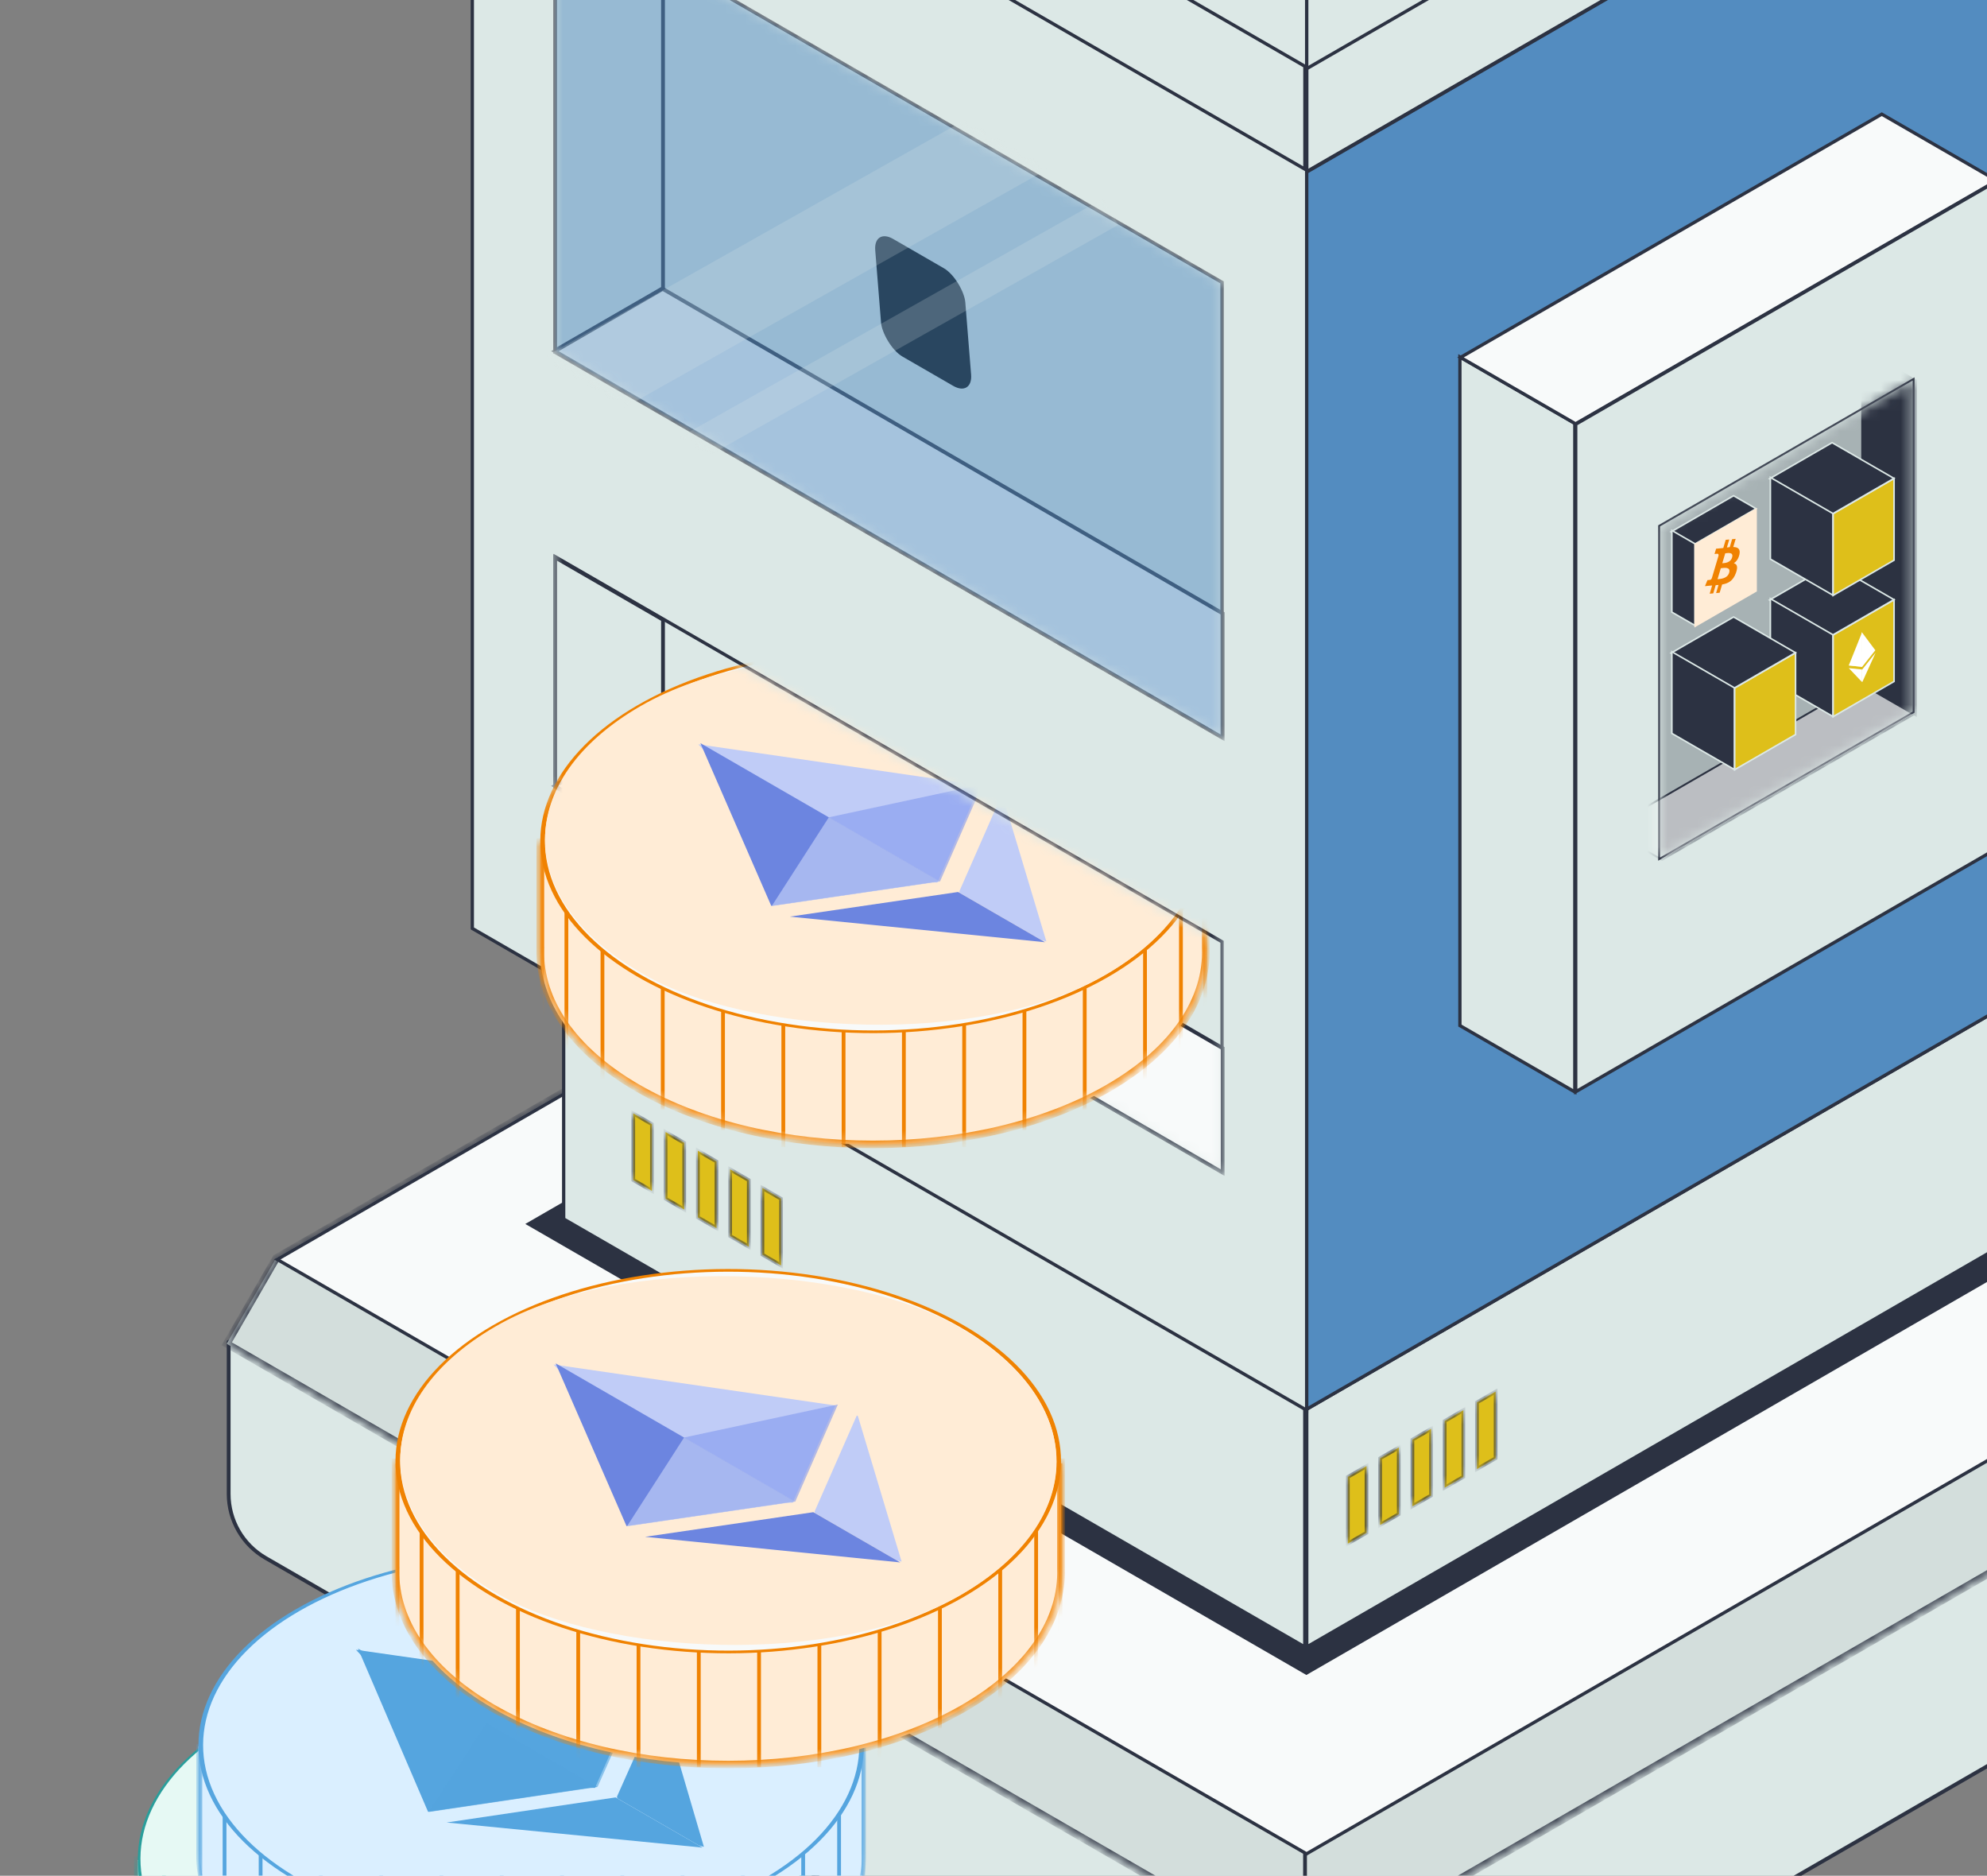 <svg width="196" height="185" viewBox="0 0 196 185" fill="none" xmlns="http://www.w3.org/2000/svg">
<rect x="0" y="0" width="196" height="185" fill="#808080" stroke="none"/>
<path d="M128.774 71.033L235.325 132.55V147.291C235.325 149.895 233.936 152.301 231.681 153.603L132.539 210.843C130.284 212.145 127.505 212.145 125.25 210.843L26.2 153.656C23.945 152.354 22.556 149.948 22.556 147.344V132.358L128.774 71.033Z" fill="#DCE8E6" stroke="#2C3242" stroke-width="0.374"/>
<mask id="path-2-inside-1_664_4284" fill="white">
<path fill-rule="evenodd" clip-rule="evenodd" d="M128.779 65.465L230.804 124.368L235.492 132.489L128.888 194.036L22.363 132.534L27.239 124.089L128.779 65.465Z"/>
</mask>
<path fill-rule="evenodd" clip-rule="evenodd" d="M128.779 65.465L230.804 124.368L235.492 132.489L128.888 194.036L22.363 132.534L27.239 124.089L128.779 65.465Z" fill="#D3DEDC"/>
<path d="M230.804 124.368L231.127 124.182L231.077 124.095L230.99 124.045L230.804 124.368ZM128.779 65.465L128.966 65.141L128.779 65.033L128.592 65.141L128.779 65.465ZM235.492 132.489L235.679 132.812L236.002 132.625L235.815 132.302L235.492 132.489ZM128.888 194.036L128.701 194.36L128.888 194.468L129.075 194.36L128.888 194.036ZM22.363 132.534L22.04 132.347L21.853 132.671L22.176 132.858L22.363 132.534ZM27.239 124.089L27.052 123.765L26.966 123.815L26.916 123.902L27.239 124.089ZM230.99 124.045L128.966 65.141L128.592 65.788L230.617 124.692L230.99 124.045ZM235.815 132.302L231.127 124.182L230.48 124.555L235.168 132.675L235.815 132.302ZM129.075 194.36L235.679 132.812L235.305 132.165L128.701 193.712L129.075 194.36ZM22.176 132.858L128.701 194.36L129.075 193.712L22.55 132.21L22.176 132.858ZM22.687 132.721L27.563 124.276L26.916 123.902L22.04 132.347L22.687 132.721ZM128.592 65.141L27.052 123.765L27.426 124.412L128.966 65.788L128.592 65.141Z" fill="#2C3242" mask="url(#path-2-inside-1_664_4284)"/>
<rect x="-1.11388e-08" y="0.187" width="117.243" height="117.128" transform="matrix(0.866 0.5 -0.866 0.5 128.941 65.558)" fill="#F8FAFA" stroke="#2C3242" stroke-width="0.374"/>
<rect x="-1.11388e-08" y="0.187" width="88.596" height="88.509" transform="matrix(0.866 0.5 -0.866 0.5 128.951 76.366)" fill="#2C3242" stroke="#2C3242" stroke-width="0.374"/>
<rect x="0.162" y="0.28" width="84.417" height="125.173" transform="matrix(0.866 0.5 -2.20305e-08 1 55.461 -5.308)" fill="#DCE8E6" stroke="#2C3242" stroke-width="0.374"/>
<rect x="0.162" y="0.093" width="84.417" height="125.173" transform="matrix(0.866 -0.5 2.20305e-08 1 128.76 37.249)" fill="#DCE8E6" stroke="#2C3242" stroke-width="0.374"/>
<rect x="0.162" y="0.093" width="86.622" height="140.596" transform="matrix(0.866 -0.5 2.20305e-08 1 128.752 -1.623)" fill="#DCE8E6" stroke="#2C3242" stroke-width="0.374"/>
<rect x="0.162" y="0.093" width="86.622" height="122.013" transform="matrix(0.866 -0.5 2.20305e-08 1 128.752 16.96)" fill="#538CC0" stroke="#2C3242" stroke-width="0.374"/>
<rect x="0.162" y="0.093" width="86.628" height="10.148" transform="matrix(0.866 -0.5 2.20305e-08 1 128.752 6.762)" stroke="#2C3242" stroke-width="0.374"/>
<rect x="0.162" y="0.28" width="95.036" height="140.596" transform="matrix(0.866 0.5 -2.20305e-08 1 46.449 -49.389)" fill="#DCE8E6" stroke="#2C3242" stroke-width="0.374"/>
<mask id="mask0_664_4284" style="mask-type:alpha" maskUnits="userSpaceOnUse" x="54" y="-11" width="67" height="85">
<rect x="0.162" y="0.28" width="75.969" height="44.883" transform="matrix(0.866 0.5 -2.20305e-08 1 54.618 -10.496)" fill="#DCE8E6" stroke="#2C3242" stroke-width="0.374"/>
</mask>
<g mask="url(#mask0_664_4284)">
<rect x="0.162" y="0.28" width="75.969" height="44.883" transform="matrix(0.866 0.5 -2.20305e-08 1 54.618 -10.496)" fill="#DCE8E6" stroke="#2C3242" stroke-width="0.374"/>
<path d="M65.4 -3.939L65.4 28.417L54.758 34.562L54.758 -10.083L65.4 -3.939Z" fill="#DCE8E6" stroke="#2C3242" stroke-width="0.374"/>
<path d="M120.604 72.771L54.729 34.635L65.371 28.491L120.604 60.499L120.604 72.771Z" fill="#F8FAFA" stroke="#2C3242" stroke-width="0.374"/>
<rect width="10.258" height="11.642" rx="2.243" transform="matrix(0.866 0.5 0.08 0.997 86.155 22.444)" fill="black"/>
<rect opacity="0.5" x="0.162" y="0.28" width="75.969" height="44.883" transform="matrix(0.866 0.5 -2.20305e-08 1 54.618 -10.496)" fill="#538CC0" stroke="#2C3242" stroke-width="0.374"/>
<path opacity="0.2" d="M42.608 46.183L102.095 12.655" stroke="#DCE8E6" stroke-width="8.223"/>
<path opacity="0.2" d="M50.083 54.406L109.57 20.877" stroke="#DCE8E6" stroke-width="2.99"/>
</g>
<mask id="mask1_664_4284" style="mask-type:alpha" maskUnits="userSpaceOnUse" x="54" y="32" width="67" height="84">
<rect x="0.162" y="0.28" width="75.969" height="44.883" transform="matrix(0.866 0.5 -2.20305e-08 1 54.618 32.385)" fill="#DCE8E6" stroke="#2C3242" stroke-width="0.374"/>
</mask>
<g mask="url(#mask1_664_4284)">
<rect x="0.162" y="0.28" width="75.969" height="22.727" transform="matrix(0.866 0.5 -2.20305e-08 1 54.618 54.541)" fill="#DCE8E6" stroke="#2C3242" stroke-width="0.374"/>
<path d="M65.4 61.121L65.4 71.298L54.758 77.442L54.758 54.977L65.4 61.121Z" fill="#DCE8E6" stroke="#2C3242" stroke-width="0.374"/>
<path d="M120.604 115.652L54.729 77.516L65.371 71.372L120.604 103.379L120.604 115.652Z" fill="#F8FAFA" stroke="#2C3242" stroke-width="0.374"/>
</g>
<rect x="0.162" y="0.28" width="94.834" height="10.148" transform="matrix(0.866 0.5 -2.20305e-08 1 46.449 -41.241)" stroke="#2C3242" stroke-width="0.374"/>
<mask id="path-25-inside-2_664_4284" fill="white">
<path fill-rule="evenodd" clip-rule="evenodd" d="M77.046 118.228L75.202 117.163L75.202 123.743L77.046 124.807L77.046 118.228ZM62.466 109.81L64.309 110.874L64.309 117.454L62.466 116.389L62.466 109.81ZM65.65 111.649L67.493 112.713L67.493 119.292L65.65 118.228L65.65 111.649ZM70.677 114.551L68.834 113.487L68.834 120.066L70.677 121.131L70.677 114.551ZM72.018 115.325L73.862 116.39L73.862 122.969L72.018 121.905L72.018 115.325Z"/>
</mask>
<path fill-rule="evenodd" clip-rule="evenodd" d="M77.046 118.228L75.202 117.163L75.202 123.743L77.046 124.807L77.046 118.228ZM62.466 109.81L64.309 110.874L64.309 117.454L62.466 116.389L62.466 109.81ZM65.65 111.649L67.493 112.713L67.493 119.292L65.65 118.228L65.65 111.649ZM70.677 114.551L68.834 113.487L68.834 120.066L70.677 121.131L70.677 114.551ZM72.018 115.325L73.862 116.39L73.862 122.969L72.018 121.905L72.018 115.325Z" fill="#DEBF1A"/>
<path d="M75.202 117.163L75.202 116.952L75.019 116.847L75.019 117.058L75.202 117.163ZM77.046 118.228L77.228 118.333L77.228 118.122L77.046 118.017L77.046 118.228ZM75.202 123.743L75.019 123.637L75.019 123.848L75.202 123.954L75.202 123.743ZM77.046 124.807L77.046 125.018L77.228 125.124L77.228 124.913L77.046 124.807ZM64.309 110.874L64.492 110.98L64.492 110.769L64.309 110.663L64.309 110.874ZM62.466 109.81L62.466 109.599L62.283 109.494L62.283 109.705L62.466 109.81ZM64.309 117.454L64.309 117.665L64.492 117.77L64.492 117.559L64.309 117.454ZM62.466 116.389L62.283 116.284L62.283 116.495L62.466 116.6L62.466 116.389ZM67.493 112.713L67.676 112.818L67.676 112.607L67.493 112.502L67.493 112.713ZM65.65 111.649L65.65 111.437L65.467 111.332L65.467 111.543L65.65 111.649ZM67.493 119.292L67.493 119.503L67.676 119.609L67.676 119.398L67.493 119.292ZM65.65 118.228L65.467 118.122L65.467 118.333L65.65 118.439L65.65 118.228ZM68.834 113.487L68.834 113.276L68.651 113.17L68.651 113.381L68.834 113.487ZM70.677 114.551L70.86 114.657L70.86 114.446L70.677 114.34L70.677 114.551ZM68.834 120.066L68.651 119.961L68.651 120.172L68.834 120.277L68.834 120.066ZM70.677 121.131L70.677 121.342L70.86 121.447L70.86 121.236L70.677 121.131ZM73.862 116.39L74.044 116.495L74.044 116.284L73.862 116.179L73.862 116.39ZM72.018 115.325L72.018 115.114L71.835 115.009L71.835 115.22L72.018 115.325ZM73.862 122.969L73.862 123.18L74.044 123.286L74.044 123.075L73.862 122.969ZM72.018 121.905L71.835 121.799L71.835 122.01L72.018 122.116L72.018 121.905ZM75.202 117.375L77.046 118.439L77.046 118.017L75.202 116.952L75.202 117.375ZM75.385 123.848L75.385 117.269L75.019 117.058L75.019 123.637L75.385 123.848ZM77.046 124.596L75.202 123.532L75.202 123.954L77.046 125.018L77.046 124.596ZM76.863 118.122L76.863 124.702L77.228 124.913L77.228 118.333L76.863 118.122ZM64.309 110.663L62.466 109.599L62.466 110.021L64.309 111.085L64.309 110.663ZM64.492 117.559L64.492 110.98L64.126 110.769L64.126 117.348L64.492 117.559ZM62.466 116.6L64.309 117.665L64.309 117.243L62.466 116.178L62.466 116.6ZM62.283 109.705L62.283 116.284L62.649 116.495L62.649 109.916L62.283 109.705ZM67.493 112.502L65.65 111.437L65.65 111.86L67.493 112.924L67.493 112.502ZM67.676 119.398L67.676 112.818L67.311 112.607L67.311 119.187L67.676 119.398ZM65.65 118.439L67.493 119.503L67.493 119.081L65.65 118.017L65.65 118.439ZM65.467 111.543L65.467 118.122L65.833 118.333L65.833 111.754L65.467 111.543ZM68.834 113.698L70.677 114.762L70.677 114.34L68.834 113.276L68.834 113.698ZM69.017 120.172L69.017 113.592L68.651 113.381L68.651 119.961L69.017 120.172ZM70.677 120.92L68.834 119.855L68.834 120.277L70.677 121.342L70.677 120.92ZM70.495 114.446L70.495 121.025L70.86 121.236L70.86 114.657L70.495 114.446ZM73.862 116.179L72.018 115.114L72.018 115.536L73.862 116.601L73.862 116.179ZM74.044 123.075L74.044 116.495L73.679 116.284L73.679 122.864L74.044 123.075ZM72.018 122.116L73.862 123.18L73.862 122.758L72.018 121.694L72.018 122.116ZM71.835 115.22L71.835 121.799L72.201 122.01L72.201 115.431L71.835 115.22Z" fill="#2C3242" mask="url(#path-25-inside-2_664_4284)"/>
<mask id="path-27-inside-3_664_4284" fill="white">
<path fill-rule="evenodd" clip-rule="evenodd" d="M142.504 140.147L144.347 139.083L144.347 145.662L142.504 146.727L142.504 140.147ZM136.135 143.824L137.979 142.76L137.979 149.339L136.135 150.403L136.135 143.824ZM132.951 145.663L134.795 144.598L134.795 151.178L132.951 152.242L132.951 145.663ZM141.163 140.922L139.319 141.986L139.319 148.565L141.163 147.501L141.163 140.922ZM147.531 137.245L145.688 138.309L145.688 144.888L147.531 143.824L147.531 137.245Z"/>
</mask>
<path fill-rule="evenodd" clip-rule="evenodd" d="M142.504 140.147L144.347 139.083L144.347 145.662L142.504 146.727L142.504 140.147ZM136.135 143.824L137.979 142.76L137.979 149.339L136.135 150.403L136.135 143.824ZM132.951 145.663L134.795 144.598L134.795 151.178L132.951 152.242L132.951 145.663ZM141.163 140.922L139.319 141.986L139.319 148.565L141.163 147.501L141.163 140.922ZM147.531 137.245L145.688 138.309L145.688 144.888L147.531 143.824L147.531 137.245Z" fill="#DEBF1A"/>
<path d="M144.347 139.083L144.53 138.977L144.53 138.766L144.347 138.872L144.347 139.083ZM142.504 140.147L142.504 139.936L142.321 140.042L142.321 140.253L142.504 140.147ZM144.347 145.662L144.347 145.873L144.53 145.768L144.53 145.557L144.347 145.662ZM142.504 146.727L142.321 146.832L142.321 147.043L142.504 146.938L142.504 146.727ZM137.979 142.76L138.161 142.654L138.161 142.443L137.979 142.549L137.979 142.76ZM136.135 143.824L136.135 143.613L135.952 143.719L135.952 143.93L136.135 143.824ZM137.979 149.339L137.979 149.55L138.161 149.445L138.161 149.234L137.979 149.339ZM136.135 150.403L135.952 150.509L135.952 150.72L136.135 150.614L136.135 150.403ZM134.795 144.598L134.977 144.493L134.977 144.282L134.795 144.387L134.795 144.598ZM132.951 145.663L132.951 145.452L132.768 145.557L132.768 145.768L132.951 145.663ZM134.795 151.178L134.795 151.389L134.977 151.283L134.977 151.072L134.795 151.178ZM132.951 152.242L132.768 152.348L132.768 152.559L132.951 152.453L132.951 152.242ZM139.319 141.986L139.319 141.775L139.136 141.88L139.136 142.091L139.319 141.986ZM141.163 140.922L141.345 140.816L141.345 140.605L141.163 140.711L141.163 140.922ZM139.319 148.565L139.136 148.671L139.136 148.882L139.319 148.776L139.319 148.565ZM141.163 147.501L141.163 147.712L141.345 147.607L141.345 147.395L141.163 147.501ZM145.688 138.309L145.688 138.098L145.505 138.204L145.505 138.415L145.688 138.309ZM147.531 137.245L147.714 137.139L147.714 136.928L147.531 137.034L147.531 137.245ZM145.688 144.888L145.505 144.994L145.505 145.205L145.688 145.1L145.688 144.888ZM147.531 143.824L147.531 144.035L147.714 143.93L147.714 143.719L147.531 143.824ZM144.347 138.872L142.504 139.936L142.504 140.358L144.347 139.294L144.347 138.872ZM144.53 145.557L144.53 138.977L144.164 139.188L144.164 145.768L144.53 145.557ZM142.504 146.938L144.347 145.873L144.347 145.451L142.504 146.516L142.504 146.938ZM142.321 140.253L142.321 146.832L142.686 146.621L142.686 140.042L142.321 140.253ZM137.979 142.549L136.135 143.613L136.135 144.035L137.979 142.971L137.979 142.549ZM138.161 149.234L138.161 142.654L137.796 142.865L137.796 149.445L138.161 149.234ZM136.135 150.614L137.979 149.55L137.979 149.128L136.135 150.192L136.135 150.614ZM135.952 143.93L135.952 150.509L136.318 150.298L136.318 143.719L135.952 143.93ZM134.795 144.387L132.951 145.452L132.951 145.874L134.795 144.81L134.795 144.387ZM134.977 151.072L134.977 144.493L134.612 144.704L134.612 151.283L134.977 151.072ZM132.951 152.453L134.795 151.389L134.795 150.967L132.951 152.031L132.951 152.453ZM132.768 145.768L132.768 152.348L133.134 152.137L133.134 145.557L132.768 145.768ZM139.319 142.197L141.163 141.133L141.163 140.711L139.319 141.775L139.319 142.197ZM139.502 148.46L139.502 141.88L139.136 142.091L139.136 148.671L139.502 148.46ZM141.163 147.29L139.319 148.354L139.319 148.776L141.163 147.712L141.163 147.29ZM140.98 141.027L140.98 147.607L141.345 147.395L141.345 140.816L140.98 141.027ZM145.688 138.52L147.531 137.456L147.531 137.034L145.688 138.098L145.688 138.52ZM145.87 144.783L145.87 138.204L145.505 138.415L145.505 144.994L145.87 144.783ZM147.531 143.613L145.688 144.677L145.688 145.1L147.531 144.035L147.531 143.613ZM147.348 137.35L147.348 143.93L147.714 143.719L147.714 137.139L147.348 137.35Z" fill="#2C3242" mask="url(#path-27-inside-3_664_4284)"/>
<mask id="path-29-inside-4_664_4284" fill="white">
<path fill-rule="evenodd" clip-rule="evenodd" d="M23.211 207.706C36.03 215.107 56.813 215.107 69.632 207.706C76.219 203.903 79.421 198.887 79.239 193.903V183.443H73.326C72.243 182.551 71.012 181.701 69.632 180.905C56.813 173.504 36.03 173.504 23.211 180.905C21.831 181.701 20.6 182.551 19.517 183.443H13.596V194.132H13.598C13.521 199.039 16.725 203.961 23.211 207.706Z"/>
</mask>
<path fill-rule="evenodd" clip-rule="evenodd" d="M23.211 207.706C36.03 215.107 56.813 215.107 69.632 207.706C76.219 203.903 79.421 198.887 79.239 193.903V183.443H73.326C72.243 182.551 71.012 181.701 69.632 180.905C56.813 173.504 36.03 173.504 23.211 180.905C21.831 181.701 20.6 182.551 19.517 183.443H13.596V194.132H13.598C13.521 199.039 16.725 203.961 23.211 207.706Z" fill="#E6F9F4"/>
<path d="M69.632 207.706L69.445 207.382L69.632 207.706ZM23.211 207.706L23.024 208.03L23.211 207.706ZM79.239 193.903H78.865L78.865 193.917L79.239 193.903ZM79.239 183.443H79.612V183.069H79.239V183.443ZM73.326 183.443L73.088 183.731L73.192 183.817H73.326V183.443ZM69.632 180.905L69.819 180.581L69.632 180.905ZM23.211 180.905L23.398 181.228L23.211 180.905ZM19.517 183.443V183.817H19.651L19.755 183.731L19.517 183.443ZM13.596 183.443V183.069H13.222V183.443H13.596ZM13.596 194.132H13.222V194.505H13.596V194.132ZM13.598 194.132L13.972 194.137L13.978 193.758H13.598V194.132ZM69.445 207.382C63.106 211.042 54.774 212.883 46.422 212.883C38.069 212.883 29.737 211.042 23.398 207.382L23.024 208.03C29.504 211.771 37.973 213.63 46.422 213.63C54.87 213.63 63.339 211.771 69.819 208.03L69.445 207.382ZM78.865 193.917C79.04 198.712 75.962 203.62 69.445 207.382L69.819 208.03C76.475 204.187 79.801 199.061 79.612 193.89L78.865 193.917ZM78.865 183.443V193.903H79.612V183.443H78.865ZM73.326 183.817H79.239V183.069H73.326V183.817ZM69.445 181.228C70.809 182.016 72.023 182.854 73.088 183.731L73.564 183.154C72.463 182.248 71.215 181.387 69.819 180.581L69.445 181.228ZM23.398 181.228C29.737 177.568 38.069 175.728 46.422 175.728C54.774 175.728 63.106 177.568 69.445 181.228L69.819 180.581C63.339 176.84 54.87 174.98 46.422 174.98C37.973 174.98 29.504 176.84 23.024 180.581L23.398 181.228ZM19.755 183.731C20.82 182.854 22.034 182.016 23.398 181.228L23.024 180.581C21.628 181.387 20.38 182.249 19.28 183.154L19.755 183.731ZM13.596 183.817H19.517V183.069H13.596V183.817ZM13.97 194.132V183.443H13.222V194.132H13.97ZM13.598 193.758H13.596V194.505H13.598V193.758ZM23.398 207.382C16.981 203.677 13.898 198.862 13.972 194.137L13.225 194.126C13.144 199.217 16.469 204.245 23.024 208.03L23.398 207.382Z" fill="#299E9B" mask="url(#path-29-inside-4_664_4284)"/>
<mask id="mask2_664_4284" style="mask-type:alpha" maskUnits="userSpaceOnUse" x="13" y="175" width="67" height="39">
<path fill-rule="evenodd" clip-rule="evenodd" d="M23.211 207.706C36.03 215.107 56.813 215.107 69.632 207.706C76.219 203.903 79.421 198.887 79.239 193.903V181.47H70.572C70.266 181.279 69.953 181.09 69.632 180.905C56.813 173.504 36.03 173.504 23.211 180.905C22.89 181.09 22.577 181.279 22.271 181.47H13.596V194.132H13.598C13.521 199.039 16.725 203.961 23.211 207.706Z" fill="#F8FAFA"/>
</mask>
<g mask="url(#mask2_664_4284)">
<line x1="79.193" y1="183.542" x2="79.193" y2="213.72" stroke="#299E9B" stroke-width="0.374"/>
<line x1="73.246" y1="178.9" x2="73.246" y2="213.509" stroke="#299E9B" stroke-width="0.374"/>
<line x1="76.791" y1="178.9" x2="76.791" y2="213.509" stroke="#299E9B" stroke-width="0.374"/>
<line x1="16.171" y1="178.9" x2="16.171" y2="213.509" stroke="#299E9B" stroke-width="0.374"/>
<line x1="67.3" y1="178.9" x2="67.3" y2="213.509" stroke="#299E9B" stroke-width="0.374"/>
<line x1="61.354" y1="178.9" x2="61.354" y2="213.509" stroke="#299E9B" stroke-width="0.374"/>
<line x1="55.408" y1="178.9" x2="55.408" y2="213.509" stroke="#299E9B" stroke-width="0.374"/>
<line x1="49.461" y1="178.9" x2="49.461" y2="213.509" stroke="#299E9B" stroke-width="0.374"/>
<line x1="43.514" y1="178.9" x2="43.514" y2="213.509" stroke="#299E9B" stroke-width="0.374"/>
<line x1="37.568" y1="178.9" x2="37.568" y2="213.509" stroke="#299E9B" stroke-width="0.374"/>
<line x1="31.621" y1="178.9" x2="31.622" y2="213.509" stroke="#299E9B" stroke-width="0.374"/>
<line x1="25.675" y1="178.9" x2="25.675" y2="213.509" stroke="#299E9B" stroke-width="0.374"/>
<line x1="19.729" y1="178.9" x2="19.729" y2="213.509" stroke="#299E9B" stroke-width="0.374"/>
<line x1="13.783" y1="183.542" x2="13.783" y2="213.72" stroke="#299E9B" stroke-width="0.374"/>
</g>
<circle cx="26.801" cy="26.801" r="26.696" transform="matrix(0.866 0.5 -0.866 0.5 46.421 156.53)" fill="#E6F9F4" stroke="#299E9B" stroke-width="0.211"/>
<mask id="path-47-inside-5_664_4284" fill="white">
<path fill-rule="evenodd" clip-rule="evenodd" d="M29.19 196.488C42.008 203.889 62.792 203.889 75.611 196.488C82.197 192.686 85.399 187.669 85.217 182.686V172.226H79.305C78.222 171.334 76.99 170.484 75.611 169.687C62.792 162.286 42.008 162.286 29.19 169.687C27.81 170.484 26.578 171.334 25.495 172.226H19.574V182.914H19.577C19.5 187.822 22.704 192.744 29.19 196.488Z"/>
</mask>
<path fill-rule="evenodd" clip-rule="evenodd" d="M29.19 196.488C42.008 203.889 62.792 203.889 75.611 196.488C82.197 192.686 85.399 187.669 85.217 182.686V172.226H79.305C78.222 171.334 76.99 170.484 75.611 169.687C62.792 162.286 42.008 162.286 29.19 169.687C27.81 170.484 26.578 171.334 25.495 172.226H19.574V182.914H19.577C19.5 187.822 22.704 192.744 29.19 196.488Z" fill="#DAEFFF"/>
<path d="M75.611 196.488L75.716 196.671L75.611 196.488ZM29.19 196.488L29.084 196.671L29.19 196.488ZM85.217 182.686H85.006L85.006 182.694L85.217 182.686ZM85.217 172.226H85.428V172.015H85.217V172.226ZM79.305 172.226L79.171 172.389L79.229 172.437H79.305V172.226ZM75.611 169.687L75.505 169.87L75.611 169.687ZM29.19 169.687L29.084 169.504L29.19 169.687ZM25.495 172.226V172.437H25.571L25.63 172.389L25.495 172.226ZM19.574 172.226V172.015H19.363V172.226H19.574ZM19.574 182.914H19.363V183.125H19.574V182.914ZM19.577 182.914L19.788 182.918L19.791 182.703H19.577V182.914ZM75.505 196.306C69.135 199.983 60.773 201.828 52.4 201.828C44.027 201.828 35.665 199.983 29.295 196.306L29.084 196.671C35.533 200.394 43.972 202.25 52.4 202.25C60.828 202.25 69.267 200.394 75.716 196.671L75.505 196.306ZM85.006 182.694C85.184 187.571 82.052 192.526 75.505 196.306L75.716 196.671C82.342 192.846 85.614 187.767 85.428 182.678L85.006 182.694ZM85.006 172.226V182.686H85.428V172.226H85.006ZM79.305 172.437H85.217V172.015H79.305V172.437ZM75.505 169.87C76.876 170.661 78.097 171.505 79.171 172.389L79.439 172.063C78.346 171.163 77.105 170.306 75.716 169.504L75.505 169.87ZM29.295 169.87C35.665 166.192 44.027 164.348 52.4 164.348C60.773 164.348 69.135 166.192 75.505 169.87L75.716 169.504C69.267 165.781 60.828 163.925 52.4 163.925C43.972 163.925 35.533 165.781 29.084 169.504L29.295 169.87ZM25.63 172.389C26.703 171.505 27.924 170.661 29.295 169.87L29.084 169.504C27.695 170.306 26.454 171.163 25.361 172.063L25.63 172.389ZM19.574 172.437H25.495V172.015H19.574V172.437ZM19.785 182.914V172.226H19.363V182.914H19.785ZM19.577 182.703H19.574V183.125H19.577V182.703ZM29.295 196.306C22.848 192.583 19.712 187.722 19.788 182.918L19.366 182.911C19.287 187.922 22.559 192.904 29.084 196.671L29.295 196.306Z" fill="#55A5DF" mask="url(#path-47-inside-5_664_4284)"/>
<mask id="mask3_664_4284" style="mask-type:alpha" maskUnits="userSpaceOnUse" x="19" y="164" width="67" height="39">
<path fill-rule="evenodd" clip-rule="evenodd" d="M29.19 196.488C42.008 203.889 62.792 203.889 75.611 196.488C82.197 192.686 85.399 187.669 85.217 182.686V170.252H76.551C76.245 170.061 75.932 169.873 75.611 169.687C62.792 162.286 42.008 162.286 29.19 169.687C28.868 169.873 28.555 170.061 28.249 170.252H19.574V182.914H19.577C19.5 187.822 22.704 192.744 29.19 196.488Z" fill="#F8FAFA"/>
</mask>
<g mask="url(#mask3_664_4284)">
<line x1="85.171" y1="172.325" x2="85.171" y2="202.503" stroke="#55A5DF" stroke-width="0.374"/>
<line x1="79.226" y1="167.683" x2="79.226" y2="202.292" stroke="#55A5DF" stroke-width="0.374"/>
<line x1="82.77" y1="167.683" x2="82.77" y2="202.292" stroke="#55A5DF" stroke-width="0.374"/>
<line x1="22.15" y1="167.683" x2="22.15" y2="202.292" stroke="#55A5DF" stroke-width="0.374"/>
<line x1="73.279" y1="167.683" x2="73.279" y2="202.292" stroke="#55A5DF" stroke-width="0.374"/>
<line x1="67.332" y1="167.683" x2="67.332" y2="202.292" stroke="#55A5DF" stroke-width="0.374"/>
<line x1="61.386" y1="167.683" x2="61.386" y2="202.292" stroke="#55A5DF" stroke-width="0.374"/>
<line x1="55.44" y1="167.683" x2="55.44" y2="202.292" stroke="#55A5DF" stroke-width="0.374"/>
<line x1="49.493" y1="167.683" x2="49.493" y2="202.292" stroke="#55A5DF" stroke-width="0.374"/>
<line x1="43.547" y1="167.683" x2="43.547" y2="202.292" stroke="#55A5DF" stroke-width="0.374"/>
<line x1="37.6" y1="167.683" x2="37.6" y2="202.292" stroke="#55A5DF" stroke-width="0.374"/>
<line x1="31.654" y1="167.683" x2="31.654" y2="202.292" stroke="#55A5DF" stroke-width="0.374"/>
<line x1="25.707" y1="167.683" x2="25.707" y2="202.292" stroke="#55A5DF" stroke-width="0.374"/>
<line x1="19.761" y1="172.325" x2="19.761" y2="202.503" stroke="#55A5DF" stroke-width="0.374"/>
</g>
<circle cx="26.801" cy="26.801" r="26.614" transform="matrix(0.866 0.5 -0.866 0.5 52.4 145.313)" fill="#DAEFFF" stroke="#55A5DF" stroke-width="0.374"/>
<g clip-path="url(#clip0_664_4284)">
<g clip-path="url(#clip1_664_4284)">
<path d="M35.111 162.713L35.66 163.294L58.234 176.332L58.691 176.332L62.976 166.703L35.111 162.713Z" fill="#55A5DF"/>
<path d="M35.315 162.595L42.222 178.689L58.895 176.215L47.938 169.886L35.315 162.595Z" fill="#55A5DF"/>
<path d="M60.858 177.194L60.886 177.359L68.927 182.004L69.433 182.147L65.152 167.563L60.858 177.194Z" fill="#55A5DF"/>
<path d="M69.299 182.224L60.724 177.272L44.055 179.748L69.299 182.224Z" fill="#55A5DF"/>
<path opacity="0.6" d="M58.943 176.237L63.227 166.608L47.986 169.909L58.943 176.237Z" fill="#55A5DF"/>
<path opacity="0.7" d="M42.266 178.714L58.938 176.24L47.981 169.912L42.266 178.714Z" fill="#55A5DF"/>
</g>
</g>
<mask id="path-72-inside-6_664_4284" fill="white">
<path fill-rule="evenodd" clip-rule="evenodd" d="M48.626 168.484C61.445 175.885 82.228 175.885 95.047 168.484C101.633 164.681 104.836 159.665 104.654 154.681V144.221H98.741C97.658 143.33 96.427 142.48 95.047 141.683C82.228 134.282 61.445 134.282 48.626 141.683C47.246 142.48 46.015 143.33 44.932 144.221H39.011V154.91H39.013C38.936 159.818 42.14 164.739 48.626 168.484Z"/>
</mask>
<path fill-rule="evenodd" clip-rule="evenodd" d="M48.626 168.484C61.445 175.885 82.228 175.885 95.047 168.484C101.633 164.681 104.836 159.665 104.654 154.681V144.221H98.741C97.658 143.33 96.427 142.48 95.047 141.683C82.228 134.282 61.445 134.282 48.626 141.683C47.246 142.48 46.015 143.33 44.932 144.221H39.011V154.91H39.013C38.936 159.818 42.14 164.739 48.626 168.484Z" fill="#FFECD6"/>
<path d="M95.047 168.484L95.234 168.808L95.047 168.484ZM48.626 168.484L48.439 168.808L48.626 168.484ZM104.654 154.681H104.28L104.28 154.695L104.654 154.681ZM104.654 144.221H105.028V143.848H104.654V144.221ZM98.741 144.221L98.504 144.51L98.607 144.595H98.741V144.221ZM95.047 141.683L94.86 142.006L95.047 141.683ZM48.626 141.683L48.439 141.359L48.626 141.683ZM44.932 144.221V144.595H45.066L45.169 144.51L44.932 144.221ZM39.011 144.221V143.848H38.637V144.221H39.011ZM39.011 154.91H38.637V155.284H39.011V154.91ZM39.013 154.91L39.387 154.916L39.393 154.536H39.013V154.91ZM94.86 168.16C88.521 171.82 80.189 173.661 71.837 173.661C63.484 173.661 55.152 171.82 48.813 168.16L48.439 168.808C54.919 172.549 63.388 174.408 71.837 174.408C80.285 174.408 88.754 172.549 95.234 168.808L94.86 168.16ZM104.28 154.695C104.455 159.49 101.377 164.398 94.86 168.16L95.234 168.808C101.89 164.965 105.216 159.839 105.027 154.668L104.28 154.695ZM104.28 144.221V154.681H105.028V144.221H104.28ZM98.741 144.595H104.654V143.848H98.741V144.595ZM94.86 142.006C96.224 142.794 97.438 143.632 98.504 144.51L98.979 143.933C97.879 143.027 96.63 142.165 95.234 141.359L94.86 142.006ZM48.813 142.006C55.152 138.347 63.484 136.506 71.837 136.506C80.189 136.506 88.521 138.347 94.86 142.006L95.234 141.359C88.754 137.618 80.285 135.758 71.837 135.758C63.388 135.758 54.919 137.618 48.439 141.359L48.813 142.006ZM45.169 144.51C46.235 143.632 47.449 142.794 48.813 142.006L48.439 141.359C47.043 142.165 45.794 143.027 44.694 143.933L45.169 144.51ZM39.011 144.595H44.932V143.848H39.011V144.595ZM39.385 154.91V144.221H38.637V154.91H39.385ZM39.013 154.536H39.011V155.284H39.013V154.536ZM48.813 168.16C42.396 164.455 39.313 159.64 39.387 154.916L38.64 154.904C38.559 159.995 41.885 165.023 48.439 168.808L48.813 168.16Z" fill="#F08201" mask="url(#path-72-inside-6_664_4284)"/>
<mask id="mask4_664_4284" style="mask-type:alpha" maskUnits="userSpaceOnUse" x="39" y="136" width="66" height="39">
<path fill-rule="evenodd" clip-rule="evenodd" d="M48.626 168.484C61.445 175.885 82.228 175.885 95.047 168.484C101.633 164.681 104.836 159.665 104.654 154.681V142.248H95.987C95.682 142.057 95.368 141.868 95.047 141.683C82.228 134.282 61.445 134.282 48.626 141.683C48.305 141.868 47.992 142.057 47.686 142.248H39.011V154.91H39.013C38.936 159.818 42.14 164.739 48.626 168.484Z" fill="#F8FAFA"/>
</mask>
<g mask="url(#mask4_664_4284)">
<line x1="104.608" y1="144.321" x2="104.608" y2="174.498" stroke="#F08201" stroke-width="0.374"/>
<line x1="98.662" y1="139.678" x2="98.662" y2="174.287" stroke="#F08201" stroke-width="0.374"/>
<line x1="102.206" y1="139.678" x2="102.206" y2="174.287" stroke="#F08201" stroke-width="0.374"/>
<line x1="41.586" y1="139.678" x2="41.586" y2="174.287" stroke="#F08201" stroke-width="0.374"/>
<line x1="92.715" y1="139.678" x2="92.715" y2="174.287" stroke="#F08201" stroke-width="0.374"/>
<line x1="86.769" y1="139.678" x2="86.769" y2="174.287" stroke="#F08201" stroke-width="0.374"/>
<line x1="80.823" y1="139.678" x2="80.823" y2="174.287" stroke="#F08201" stroke-width="0.374"/>
<line x1="74.875" y1="139.678" x2="74.875" y2="174.287" stroke="#F08201" stroke-width="0.374"/>
<line x1="68.93" y1="139.678" x2="68.93" y2="174.287" stroke="#F08201" stroke-width="0.374"/>
<line x1="62.983" y1="139.678" x2="62.983" y2="174.287" stroke="#F08201" stroke-width="0.374"/>
<line x1="57.036" y1="139.678" x2="57.036" y2="174.287" stroke="#F08201" stroke-width="0.374"/>
<line x1="51.09" y1="139.678" x2="51.09" y2="174.287" stroke="#F08201" stroke-width="0.374"/>
<line x1="45.144" y1="139.678" x2="45.144" y2="174.287" stroke="#F08201" stroke-width="0.374"/>
<line x1="39.198" y1="144.321" x2="39.198" y2="174.498" stroke="#F08201" stroke-width="0.374"/>
</g>
<circle cx="26.801" cy="26.801" r="26.614" transform="matrix(0.866 0.5 -0.866 0.5 71.836 117.309)" fill="#F8FAFA" stroke="#F08201" stroke-width="0.374"/>
<path d="M128.73 182.828L128.73 211.721" stroke="#2C3242" stroke-width="0.374"/>
<g clip-path="url(#clip2_664_4284)">
<rect width="52.562" height="52.982" rx="26.281" transform="matrix(0.866 -0.5 0.866 0.5 26.152 143.945)" fill="#FFECD6"/>
<g clip-path="url(#clip3_664_4284)">
<path d="M54.604 134.578L55.155 135.159L77.737 148.201L78.192 148.202L82.395 138.617L54.604 134.578Z" fill="#C0CCF7"/>
<path d="M54.806 134.462L61.8 150.513L78.395 148.086L67.434 141.755L54.806 134.462Z" fill="#6C85E0"/>
<path d="M80.357 149.066L80.386 149.231L88.43 153.877L88.935 154.021L84.569 139.48L80.357 149.066Z" fill="#C0CCF7"/>
<path d="M88.803 154.097L80.225 149.142L63.633 151.572L88.803 154.097Z" fill="#6C85E0"/>
<path opacity="0.6" d="M78.443 148.108L82.646 138.523L67.482 141.778L78.443 148.108Z" fill="#8198EE"/>
<path opacity="0.7" d="M61.843 150.538L78.437 148.111L67.477 141.78L61.843 150.538Z" fill="#C0CCF7"/>
</g>
</g>
<rect x="0.162" y="0.28" width="13.089" height="65.944" transform="matrix(0.866 0.5 -2.20305e-08 1 143.866 34.844)" fill="#DCE8E6" stroke="#2C3242" stroke-width="0.374"/>
<rect x="0.324" width="47.98" height="13.101" transform="matrix(0.866 -0.5 0.866 0.5 143.789 35.412)" fill="#F8FAFA" stroke="#2C3242" stroke-width="0.374"/>
<rect x="0.162" y="0.093" width="47.98" height="65.835" transform="matrix(0.866 -0.5 2.20305e-08 1 155.291 41.83)" fill="#DCE8E6" stroke="#2C3242" stroke-width="0.374"/>
<rect x="-0.091" y="-0.053" width="28.987" height="32.864" transform="matrix(0.866 -0.5 2.20305e-08 1 163.736 51.873)" fill="#DCE8E6" stroke="#2C3242" stroke-width="0.211"/>
<mask id="mask5_664_4284" style="mask-type:alpha" maskUnits="userSpaceOnUse" x="163" y="37" width="26" height="48">
<rect x="0.091" y="0.053" width="28.565" height="32.442" transform="matrix(0.866 -0.5 2.20305e-08 1 163.76 51.965)" fill="#DCE8E6" stroke="#2C3242" stroke-width="0.211"/>
</mask>
<g mask="url(#mask5_664_4284)">
<rect x="-6.28927e-09" y="0.106" width="6.12" height="28.817" transform="matrix(0.866 0.5 -0.866 0.5 183.687 67.284)" fill="#F8FAFA" stroke="#2C3242" stroke-width="0.211"/>
<rect x="0.091" y="0.158" width="6.12" height="33.038" transform="matrix(0.866 0.5 -2.20305e-08 1 183.608 34.264)" fill="#2C3242" stroke="#2C3242" stroke-width="0.211"/>
<rect opacity="0.3" x="-0.091" y="-0.053" width="28.987" height="32.864" transform="matrix(0.866 -0.5 2.20305e-08 1 163.736 51.873)" fill="#2C3242" stroke="#DCE8E6" stroke-width="0.211"/>
<rect x="-0.077" y="-0.045" width="6.941" height="8.056" transform="matrix(0.866 -0.5 2.20305e-08 1 180.888 62.632)" fill="#DEBF1A" stroke="#DCE8E6" stroke-width="0.178"/>
<g clip-path="url(#clip4_664_4284)">
<g clip-path="url(#clip5_664_4284)">
<path d="M183.658 62.358L183.629 62.488L183.629 65.765L183.658 65.782L184.975 64.122L183.658 62.358Z" fill="white"/>
<path d="M183.683 62.344L182.366 65.629L183.683 65.767L183.683 64.176L183.683 62.344Z" fill="white"/>
<path d="M183.701 66.023L183.685 66.055L183.685 67.223L183.701 67.268L185.019 64.363L183.701 66.023Z" fill="white"/>
<path d="M183.683 67.278L183.683 66.033L182.366 65.895L183.683 67.278Z" fill="white"/>
<path opacity="0.6" d="M183.685 65.773L185.002 64.113L183.685 64.182L183.685 65.773Z" fill="white"/>
<path opacity="0.7" d="M182.366 65.635L183.683 65.773L183.683 64.183L182.366 65.635Z" fill="white"/>
</g>
</g>
<rect x="-0.154" width="7.12" height="7.045" transform="matrix(0.866 -0.5 0.866 0.5 174.687 59.101)" fill="#2C3242" stroke="#DCE8E6" stroke-width="0.178"/>
<rect x="-0.077" y="-0.134" width="7.12" height="8.056" transform="matrix(0.866 0.5 -2.20305e-08 1 174.698 59.217)" fill="#2C3242" stroke="#DCE8E6" stroke-width="0.178"/>
<rect x="-0.077" y="-0.045" width="6.941" height="8.056" transform="matrix(0.866 -0.5 2.20305e-08 1 180.888 50.671)" fill="#DEBF1A" stroke="#DCE8E6" stroke-width="0.178"/>
<rect x="-0.154" width="7.12" height="7.045" transform="matrix(0.866 -0.5 0.866 0.5 174.687 47.141)" fill="#2C3242" stroke="#DCE8E6" stroke-width="0.178"/>
<rect x="-0.077" y="-0.134" width="7.12" height="8.056" transform="matrix(0.866 0.5 -2.20305e-08 1 174.698 47.257)" fill="#2C3242" stroke="#DCE8E6" stroke-width="0.178"/>
<rect x="-0.077" y="-0.045" width="6.941" height="8.056" transform="matrix(0.866 -0.5 2.20305e-08 1 171.172 67.864)" fill="#DEBF1A" stroke="#DCE8E6" stroke-width="0.178"/>
<rect x="-0.154" width="7.12" height="7.045" transform="matrix(0.866 -0.5 0.866 0.5 164.971 64.334)" fill="#2C3242" stroke="#DCE8E6" stroke-width="0.178"/>
<rect x="-0.077" y="-0.134" width="7.12" height="8.056" transform="matrix(0.866 0.5 -2.20305e-08 1 164.981 64.45)" fill="#2C3242" stroke="#DCE8E6" stroke-width="0.178"/>
<rect x="-0.154" width="7.12" height="2.56" transform="matrix(0.866 -0.5 0.866 0.5 164.971 52.374)" fill="#2C3242" stroke="#DCE8E6" stroke-width="0.178"/>
<rect x="-0.077" y="-0.134" width="2.635" height="8.056" transform="matrix(0.866 0.5 -2.20305e-08 1 164.981 52.489)" fill="#2C3242" stroke="#DCE8E6" stroke-width="0.178"/>
<rect x="-0.077" y="-0.045" width="6.941" height="8.056" transform="matrix(0.866 -0.5 2.20305e-08 1 167.279 53.709)" fill="#FFECD6" stroke="#FFECD6" stroke-width="0.178"/>
<path d="M171.576 54.697C171.708 54.12 171.407 53.961 170.97 53.95L171.209 53.145L170.858 53.18L170.625 53.964C170.532 53.973 170.437 53.985 170.343 53.997L170.577 53.208L170.226 53.242L169.987 54.047C169.91 54.057 169.835 54.066 169.762 54.073L169.763 54.071L169.278 54.118L169.123 54.642C169.123 54.642 169.384 54.609 169.378 54.616C169.52 54.602 169.532 54.713 169.516 54.811L169.243 55.728C169.253 55.727 169.266 55.727 169.28 55.728L169.242 55.731L168.86 57.016C168.836 57.079 168.78 57.181 168.68 57.191C168.683 57.197 168.425 57.217 168.425 57.217L168.181 57.809L168.638 57.764C168.723 57.755 168.806 57.749 168.888 57.742L168.646 58.556L168.997 58.522L169.237 57.716C169.332 57.709 169.425 57.701 169.516 57.692L169.278 58.494L169.629 58.459L169.871 57.647C170.476 57.541 170.951 57.293 171.232 56.514C171.459 55.887 171.331 55.63 171.029 55.551C171.276 55.386 171.479 55.118 171.576 54.697L171.576 54.697ZM170.567 56.486C170.386 57.094 169.659 57.099 169.421 57.123L169.742 56.044C169.98 56.02 170.755 55.851 170.567 56.486L170.567 56.486ZM170.855 54.98C170.691 55.534 170.087 55.531 169.889 55.55L170.179 54.572C170.378 54.552 171.027 54.403 170.855 54.98V54.98Z" fill="#F08201"/>
</g>
<mask id="mask6_664_4284" style="mask-type:alpha" maskUnits="userSpaceOnUse" x="40" y="55" width="81" height="68">
<path d="M54.597 55.002L120.712 93.174L120.712 115.894L63.425 122.121L40.983 94.793L54.597 77.723L54.597 55.002Z" fill="#DCE8E6"/>
</mask>
<g mask="url(#mask6_664_4284)">
<mask id="path-127-inside-7_664_4284" fill="white">
<path fill-rule="evenodd" clip-rule="evenodd" d="M62.909 107.318C75.728 114.719 96.511 114.719 109.33 107.318C115.917 103.516 119.119 98.499 118.937 93.516V83.056H113.024C111.941 82.164 110.71 81.314 109.33 80.517C96.511 73.116 75.728 73.116 62.909 80.517C61.529 81.314 60.298 82.164 59.215 83.056H53.294V93.744H53.296C53.219 98.652 56.423 103.574 62.909 107.318Z"/>
</mask>
<path fill-rule="evenodd" clip-rule="evenodd" d="M62.909 107.318C75.728 114.719 96.511 114.719 109.33 107.318C115.917 103.516 119.119 98.499 118.937 93.516V83.056H113.024C111.941 82.164 110.71 81.314 109.33 80.517C96.511 73.116 75.728 73.116 62.909 80.517C61.529 81.314 60.298 82.164 59.215 83.056H53.294V93.744H53.296C53.219 98.652 56.423 103.574 62.909 107.318Z" fill="#FFECD6"/>
<path d="M109.33 107.318L109.143 106.994L109.33 107.318ZM62.909 107.318L62.722 107.642L62.909 107.318ZM118.937 93.516H118.563L118.564 93.529L118.937 93.516ZM118.937 83.056H119.311V82.682H118.937V83.056ZM113.025 83.056L112.787 83.344L112.89 83.429H113.025V83.056ZM109.33 80.517L109.143 80.841L109.33 80.517ZM62.909 80.517L62.722 80.193L62.909 80.517ZM59.215 83.056V83.429H59.349L59.453 83.344L59.215 83.056ZM53.294 83.056V82.682H52.92V83.056H53.294ZM53.294 93.744H52.92V94.118H53.294V93.744ZM53.297 93.744L53.67 93.75L53.676 93.37H53.297V93.744ZM109.143 106.994C102.804 110.654 94.472 112.495 86.12 112.495C77.767 112.495 69.435 110.654 63.096 106.994L62.722 107.642C69.202 111.383 77.671 113.243 86.12 113.243C94.569 113.243 103.038 111.383 109.517 107.642L109.143 106.994ZM118.564 93.529C118.739 98.325 115.66 103.232 109.143 106.994L109.517 107.642C116.173 103.799 119.499 98.673 119.311 93.502L118.564 93.529ZM118.563 83.056V93.516H119.311V83.056H118.563ZM113.025 83.429H118.937V82.682H113.025V83.429ZM109.143 80.841C110.507 81.628 111.721 82.466 112.787 83.344L113.262 82.767C112.162 81.861 110.913 80.999 109.517 80.193L109.143 80.841ZM63.096 80.841C69.435 77.181 77.767 75.34 86.12 75.34C94.472 75.34 102.804 77.181 109.143 80.841L109.517 80.193C103.038 76.452 94.569 74.593 86.12 74.593C77.671 74.593 69.202 76.452 62.722 80.193L63.096 80.841ZM59.453 83.344C60.518 82.466 61.732 81.628 63.096 80.841L62.722 80.193C61.326 80.999 60.078 81.861 58.977 82.767L59.453 83.344ZM53.294 83.429H59.215V82.682H53.294V83.429ZM53.668 93.744V83.056H52.92V93.744H53.668ZM53.297 93.37H53.294V94.118H53.297V93.37ZM63.096 106.994C56.679 103.29 53.596 98.474 53.67 93.75L52.923 93.738C52.843 98.83 56.168 103.858 62.722 107.642L63.096 106.994Z" fill="#F08201" mask="url(#path-127-inside-7_664_4284)"/>
<mask id="mask7_664_4284" style="mask-type:alpha" maskUnits="userSpaceOnUse" x="53" y="74" width="66" height="39">
<path fill-rule="evenodd" clip-rule="evenodd" d="M62.909 107.318C75.728 114.719 96.511 114.719 109.33 107.318C115.917 103.516 119.119 98.499 118.937 93.516V81.082H110.27C109.965 80.891 109.651 80.703 109.33 80.517C96.511 73.116 75.728 73.116 62.909 80.517C62.588 80.703 62.275 80.891 61.969 81.082H53.294V93.744H53.296C53.219 98.652 56.423 103.574 62.909 107.318Z" fill="#F8FAFA"/>
</mask>
<g mask="url(#mask7_664_4284)">
<line x1="118.891" y1="83.155" x2="118.891" y2="113.333" stroke="#F08201" stroke-width="0.374"/>
<line x1="112.945" y1="78.512" x2="112.945" y2="113.122" stroke="#F08201" stroke-width="0.374"/>
<line x1="116.49" y1="78.512" x2="116.49" y2="113.122" stroke="#F08201" stroke-width="0.374"/>
<line x1="55.87" y1="78.512" x2="55.87" y2="113.122" stroke="#F08201" stroke-width="0.374"/>
<line x1="106.998" y1="78.512" x2="106.998" y2="113.122" stroke="#F08201" stroke-width="0.374"/>
<line x1="101.052" y1="78.512" x2="101.052" y2="113.122" stroke="#F08201" stroke-width="0.374"/>
<line x1="95.106" y1="78.512" x2="95.106" y2="113.122" stroke="#F08201" stroke-width="0.374"/>
<line x1="89.159" y1="78.512" x2="89.159" y2="113.122" stroke="#F08201" stroke-width="0.374"/>
<line x1="83.212" y1="78.512" x2="83.212" y2="113.122" stroke="#F08201" stroke-width="0.374"/>
<line x1="77.267" y1="78.512" x2="77.267" y2="113.122" stroke="#F08201" stroke-width="0.374"/>
<line x1="71.32" y1="78.512" x2="71.32" y2="113.122" stroke="#F08201" stroke-width="0.374"/>
<line x1="65.373" y1="78.512" x2="65.373" y2="113.122" stroke="#F08201" stroke-width="0.374"/>
<line x1="59.427" y1="78.512" x2="59.427" y2="113.122" stroke="#F08201" stroke-width="0.374"/>
<line x1="53.481" y1="83.155" x2="53.481" y2="113.333" stroke="#F08201" stroke-width="0.374"/>
</g>
<circle cx="26.801" cy="26.801" r="26.614" transform="matrix(0.866 0.5 -0.866 0.5 86.12 56.143)" fill="#F8FAFA" stroke="#F08201" stroke-width="0.374"/>
<g clip-path="url(#clip6_664_4284)">
<rect width="52.562" height="52.982" rx="26.281" transform="matrix(0.866 -0.5 0.866 0.5 40.431 82.777)" fill="#FFECD6"/>
<g clip-path="url(#clip7_664_4284)">
<path d="M68.882 73.41L69.433 73.991L92.015 87.033L92.471 87.034L96.674 77.449L68.882 73.41Z" fill="#C0CCF7"/>
<path d="M69.085 73.294L76.078 89.345L92.673 86.918L81.713 80.587L69.085 73.294Z" fill="#6C85E0"/>
<path d="M94.635 87.898L94.665 88.063L102.709 92.709L103.213 92.853L98.848 78.312L94.635 87.898Z" fill="#C0CCF7"/>
<path d="M103.081 92.929L94.503 87.975L77.911 90.404L103.081 92.929Z" fill="#6C85E0"/>
<path opacity="0.6" d="M92.721 86.94L96.924 77.355L81.761 80.61L92.721 86.94Z" fill="#8198EE"/>
<path opacity="0.7" d="M76.121 89.37L92.716 86.943L81.755 80.612L76.121 89.37Z" fill="#C0CCF7"/>
</g>
</g>
</g>
<defs>
<clipPath id="clip0_664_4284">
<rect width="52.964" height="52.964" rx="26.482" transform="matrix(0.866 -0.5 0.866 0.5 6.49 172.179)" fill="white"/>
</clipPath>
<clipPath id="clip1_664_4284">
<rect width="24.212" height="39.434" fill="white" transform="matrix(0.866 -0.5 0.866 0.5 24.836 168.647)"/>
</clipPath>
<clipPath id="clip2_664_4284">
<rect width="52.562" height="52.982" rx="26.281" transform="matrix(0.866 -0.5 0.866 0.5 26.152 143.945)" fill="white"/>
</clipPath>
<clipPath id="clip3_664_4284">
<rect width="24.028" height="39.447" fill="white" transform="matrix(0.866 -0.5 0.866 0.5 44.407 140.468)"/>
</clipPath>
<clipPath id="clip4_664_4284">
<rect width="6.657" height="6.659" rx="3.329" transform="matrix(0.866 -0.5 2.20222e-08 1 180.829 63.104)" fill="white"/>
</clipPath>
<clipPath id="clip5_664_4284">
<rect width="3.043" height="4.958" fill="white" transform="matrix(0.866 -0.5 2.20222e-08 1 182.366 63.104)"/>
</clipPath>
<clipPath id="clip6_664_4284">
<rect width="52.562" height="52.982" rx="26.281" transform="matrix(0.866 -0.5 0.866 0.5 40.431 82.777)" fill="white"/>
</clipPath>
<clipPath id="clip7_664_4284">
<rect width="24.028" height="39.447" fill="white" transform="matrix(0.866 -0.5 0.866 0.5 58.685 79.3)"/>
</clipPath>
</defs>
</svg>
